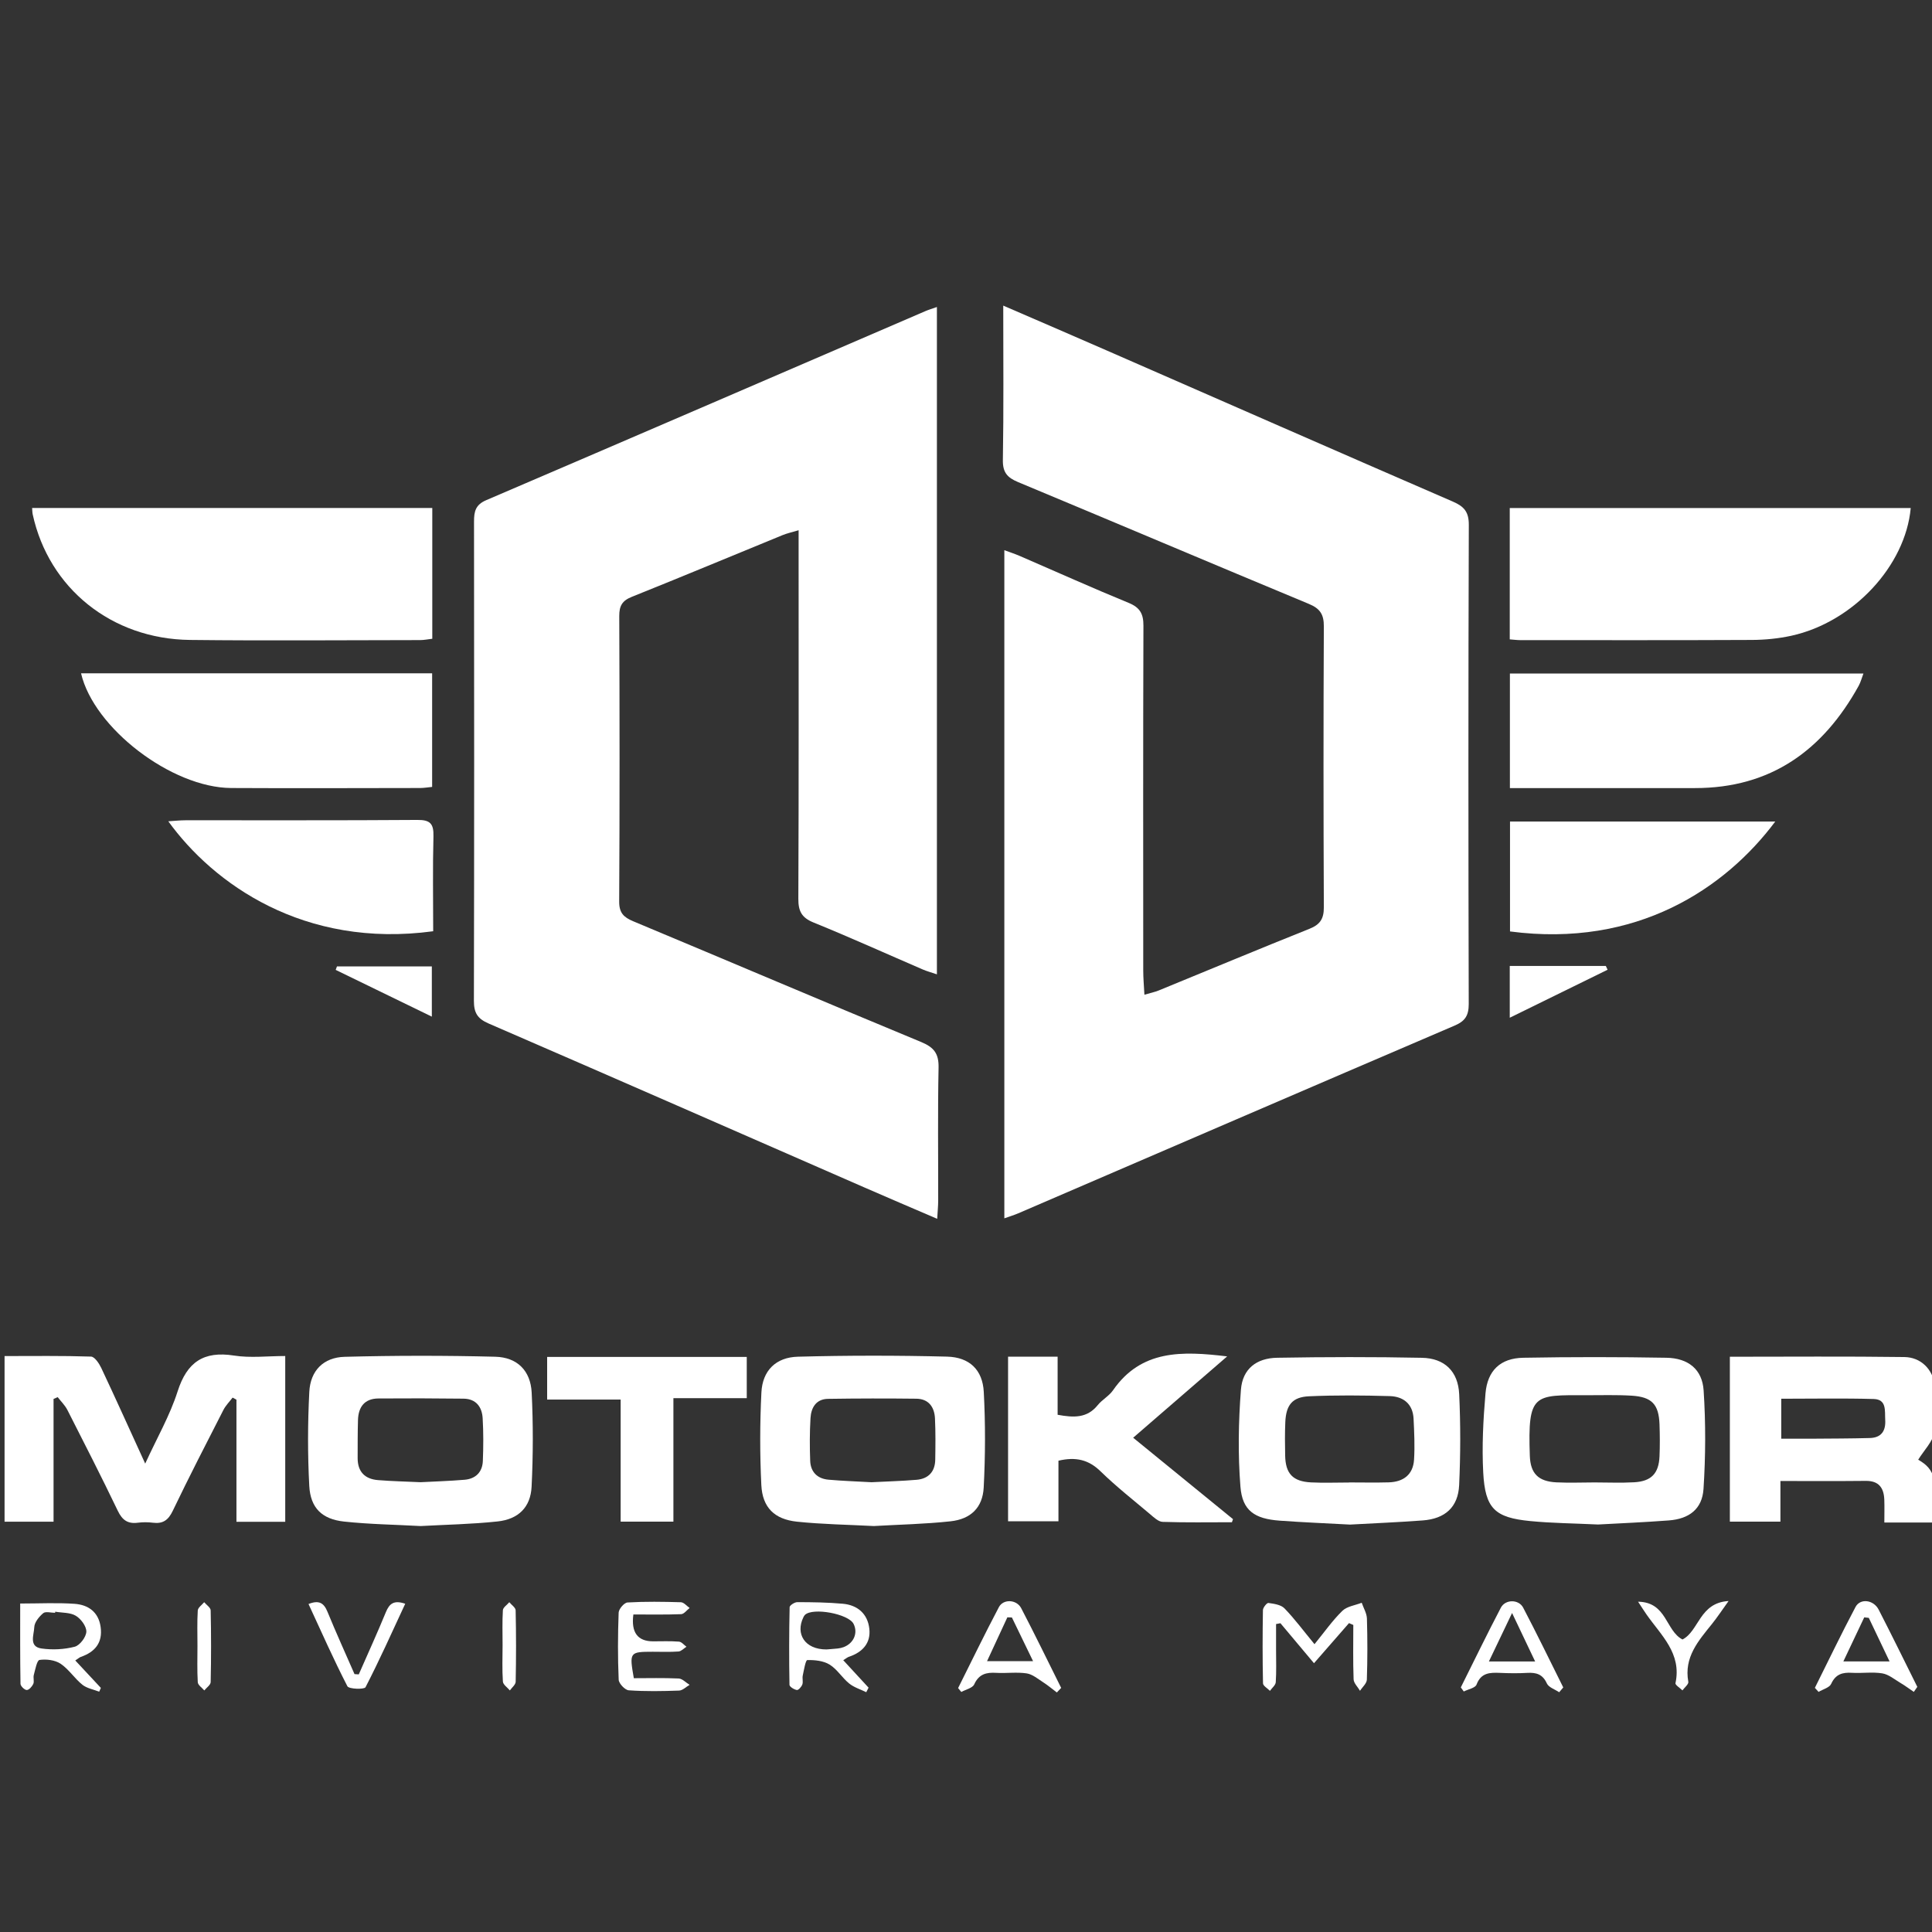 <?xml version="1.0" encoding="UTF-8"?><svg id="Capa_1" xmlns="http://www.w3.org/2000/svg" viewBox="0 0 512 512"><rect x="0" y="0" width="512" height="512" fill="#333333" stroke="none"/><defs><style>.cls-1{fill:#fff;}</style></defs><path class="cls-1" d="m265.87,80.99c9.68,4.19,18.54,8,27.38,11.87,30.58,13.36,61.13,26.79,91.75,40.06,2.96,1.28,4.26,2.69,4.25,6.16-.14,42.33-.13,84.66-.02,127,0,3.05-.96,4.52-3.71,5.7-38.59,16.53-77.13,33.17-115.69,49.77-1.07.46-2.19.79-3.67,1.32v-177.06c1.42.52,2.75.95,4.03,1.5,9.63,4.16,19.21,8.48,28.92,12.46,3.01,1.23,3.92,2.92,3.91,6.04-.1,30.47-.06,60.94-.05,91.41,0,1.97.18,3.94.31,6.39,1.61-.47,2.75-.7,3.8-1.13,13.32-5.45,26.6-11.01,39.97-16.35,2.82-1.13,3.79-2.67,3.78-5.69-.11-24.81-.12-49.61,0-74.42.02-3.2-1-4.75-3.97-5.98-25.72-10.69-51.35-21.57-77.06-32.28-2.85-1.19-4.09-2.54-4.03-5.87.23-13.32.1-26.65.1-40.89Z"/><path class="cls-1" d="m248.29,81.37v176.84c-1.56-.53-2.69-.83-3.75-1.29-9.64-4.16-19.21-8.49-28.93-12.44-3.16-1.28-4.06-3.01-4.04-6.3.13-30.61.07-61.21.07-91.82v-5.84c-1.81.54-3.07.81-4.24,1.29-13.32,5.45-26.61,11.01-39.97,16.36-2.57,1.03-3.33,2.41-3.32,5.1.1,25.21.12,50.43-.02,75.64-.02,3.02,1.2,4.18,3.73,5.24,25.45,10.63,50.83,21.45,76.31,32,3.4,1.41,4.68,3.08,4.6,6.79-.24,11.72-.08,23.46-.1,35.19,0,1.42-.15,2.85-.26,4.87-6.84-2.94-13.11-5.61-19.36-8.34-33.17-14.49-66.32-29.05-99.54-43.43-3-1.3-3.89-2.89-3.88-6.02.09-42.34.08-84.67.03-127.01,0-2.64.39-4.44,3.23-5.65,38.84-16.64,77.63-33.4,116.43-50.12.84-.36,1.72-.61,3-1.07Z"/><path class="cls-1" d="m8.51,134.62h106.05v34.66c-1.16.13-2.18.35-3.21.35-20.34.02-40.68.19-61.01-.04-20.78-.24-37.41-13.71-41.67-33.26-.11-.5-.1-1.03-.16-1.7Z"/><path class="cls-1" d="m400.1,169.44v-34.8h106.26c-1.38,15.32-15.27,30.25-31.64,33.84-3.39.74-6.93,1.09-10.41,1.11-20.48.1-40.95.05-61.43.05-.8,0-1.6-.11-2.78-.2Z"/><path class="cls-1" d="m400.14,208.84v-30.35h93.69c-.44,1.14-.72,2.27-1.26,3.26-9.45,17.08-23.29,27.13-43.43,27.1-14.81-.02-29.63,0-44.44,0h-4.55Z"/><path class="cls-1" d="m21.49,178.43h93.03v30.11c-1.14.11-2.16.29-3.18.29-16.7.02-33.4.09-50.1,0-15.76-.09-36.38-15.88-39.76-30.39Z"/><path class="cls-1" d="m14.18,403.26H1.21v-43.89c7.67,0,15.29-.11,22.91.14.95.03,2.13,1.78,2.7,2.98,3.84,8.14,7.53,16.35,11.66,25.38,3.13-6.83,6.55-12.75,8.58-19.11,2.49-7.8,6.89-10.79,14.98-9.52,4.33.68,8.85.12,13.55.12v43.93h-12.93v-32.36l-1.02-.55c-.82,1.09-1.83,2.08-2.44,3.28-4.54,8.87-9.1,17.73-13.41,26.71-1.18,2.47-2.6,3.5-5.25,3.17-1.33-.17-2.71-.17-4.04,0-2.65.34-4.1-.7-5.28-3.15-4.31-8.98-8.84-17.85-13.36-26.73-.64-1.25-1.7-2.27-2.57-3.4-.37.16-.74.31-1.1.47v32.56Z"/><path class="cls-1" d="m231.66,404.42c-7.03-.37-13.78-.46-20.45-1.16-5.99-.63-9.15-3.76-9.45-9.7-.4-8.17-.39-16.39.02-24.56.29-5.76,3.82-9.31,9.68-9.46,13.16-.35,26.35-.35,39.52-.02,5.95.15,9.42,3.51,9.73,9.35.45,8.43.42,16.91-.02,25.34-.28,5.33-3.43,8.37-8.78,8.95-6.81.74-13.68.87-20.24,1.25Zm-.8-11.61c4-.21,8.04-.31,12.06-.65,3.13-.27,4.88-2.16,4.93-5.34.06-3.63.1-7.27-.07-10.9-.14-3.05-1.69-5.22-4.97-5.25-7.79-.09-15.58-.08-23.38.04-3.17.05-4.48,2.34-4.64,5.12-.22,3.76-.22,7.54-.08,11.3.11,2.96,1.9,4.74,4.84,5,3.75.34,7.52.45,11.32.67Z"/><path class="cls-1" d="m111.47,404.42c-6.88-.38-13.62-.47-20.3-1.19-5.83-.63-8.89-3.59-9.21-9.44-.44-8.29-.42-16.65.01-24.94.29-5.62,3.76-9.13,9.37-9.28,13.3-.35,26.62-.36,39.92-.02,5.83.15,9.35,3.72,9.64,9.49.41,8.3.39,16.65-.02,24.95-.27,5.45-3.49,8.62-9.02,9.21-6.81.73-13.68.85-20.4,1.22Zm0-11.62c3.6-.19,7.63-.31,11.65-.65,2.95-.25,4.73-2.04,4.84-5,.15-3.76.17-7.54-.05-11.3-.17-3.01-1.77-5.15-5.06-5.19-7.52-.09-15.05-.11-22.58-.05-3.67.03-5.3,2.26-5.4,5.71-.1,3.36-.08,6.73-.09,10.09-.01,3.59,1.89,5.54,5.36,5.83,3.62.3,7.26.37,11.33.56Z"/><path class="cls-1" d="m357.76,404.03c-6.28-.34-12.47-.59-18.64-1.04-6.65-.49-9.89-2.66-10.39-8.99-.68-8.53-.53-17.19.13-25.73.43-5.48,4.09-8.36,9.62-8.45,12.78-.22,25.56-.25,38.34.01,6.02.12,9.59,3.59,9.88,9.62.38,8.03.36,16.1-.01,24.12-.27,5.85-3.73,8.92-9.65,9.36-6.44.49-12.89.74-19.27,1.1Zm-.23-11.17c3.5,0,7,.08,10.49-.02,3.89-.11,6.48-2.04,6.72-6.04.22-3.6.05-7.24-.13-10.85-.2-3.91-2.72-5.87-6.33-5.97-7.12-.2-14.26-.27-21.38.05-4.43.2-6.08,2.32-6.28,6.84-.13,2.95-.1,5.92-.04,8.88.1,4.79,2.03,6.85,6.85,7.1,3.35.17,6.73.03,10.09.03Z"/><path class="cls-1" d="m423.49,404.01c-6.4-.31-12.2-.35-17.95-.91-9.41-.91-11.96-3.32-12.47-12.88-.37-6.95,0-13.99.6-20.94.52-6.09,3.97-9.35,10.02-9.46,12.64-.23,25.29-.22,37.93,0,5.76.1,9.49,3.05,9.86,8.65.57,8.67.53,17.44-.03,26.11-.35,5.35-3.82,7.95-9.21,8.35-6.44.49-12.89.76-18.74,1.08Zm-.92-11.15c3.5,0,7.01.16,10.49-.04,4.56-.25,6.54-2.35,6.73-6.88.12-2.82.1-5.65,0-8.48-.2-5.29-2.01-7.26-7.38-7.59-4.02-.25-8.07-.11-12.11-.12-13.83-.03-15.45-.53-14.88,16.03.16,4.77,2.29,6.82,7.05,7.06,3.36.16,6.73.03,10.09.02Z"/><path class="cls-1" d="m458.43,359.55c15.61,0,30.94-.13,46.26.08,4.35.06,7.57,3.24,8.09,7.69.47,3.98.71,8.15-.04,12.03-.51,2.68-2.87,5.01-4.4,7.49,4.47,2.53,5.35,5.49,3.98,16.65h-12.95c0-2.15.06-4.1-.01-6.05-.12-3.13-1.43-5.03-4.93-4.99-7.37.08-14.74.03-22.6.03v10.77h-13.4v-43.69Zm13.62,21.72c2.87,0,5.53.02,8.18,0,5.1-.04,10.21-.04,15.31-.18,3.01-.08,4.24-1.87,4.06-4.8-.14-2.36.46-5.44-3.04-5.54-8.12-.23-16.26-.07-24.51-.07v10.6Z"/><path class="cls-1" d="m400.17,217.72h70.29c-13.26,17.72-36.71,33.54-70.29,29.12v-29.12Z"/><path class="cls-1" d="m114.79,246.79c-34.31,4.64-58.28-12.64-70.19-29.14,1.67-.1,3.12-.27,4.56-.27,20.48-.02,40.96.06,61.44-.09,3.4-.03,4.35.99,4.27,4.32-.22,8.32-.07,16.66-.07,25.17Z"/><path class="cls-1" d="m267.16,359.53h13.12v15.4c4.26.78,7.82.94,10.63-2.56,1.17-1.45,3-2.41,4.05-3.93,7.46-10.77,18.28-10.43,30.25-8.98-8.44,7.3-16.49,14.27-24.91,21.55,8.93,7.28,17.69,14.43,26.46,21.58l-.29.82c-6.12,0-12.25.11-18.36-.1-1.14-.04-2.34-1.2-3.34-2.05-4.43-3.73-8.99-7.33-13.13-11.36-3.16-3.08-6.56-3.87-11.14-2.8v16.06h-13.35v-43.64Z"/><path class="cls-1" d="m178.46,403.25h-13.98v-32.35h-19.48v-11.3h52.9v10.93h-19.44v32.72Z"/><path class="cls-1" d="m348.36,435.72c2.71-3.32,4.8-6.32,7.38-8.83,1.24-1.2,3.39-1.46,5.13-2.14.48,1.4,1.34,2.79,1.38,4.2.16,5.39.16,10.79-.02,16.17-.03,1.01-1.18,1.97-1.81,2.96-.59-1.02-1.66-2.01-1.7-3.05-.18-4.79-.08-9.6-.08-14.4-.38-.16-.76-.33-1.14-.49-3,3.44-6,6.87-9.28,10.63-3.09-3.69-5.99-7.14-8.89-10.6-.39.07-.77.14-1.16.22,0,2.3,0,4.6,0,6.91,0,2.83.11,5.67-.08,8.49-.05.8-1,1.53-1.54,2.3-.64-.66-1.82-1.31-1.84-1.99-.14-6.47-.13-12.94-.02-19.41.01-.67,1.05-1.95,1.45-1.89,1.48.21,3.32.46,4.27,1.44,2.69,2.78,5.01,5.92,7.94,9.48Z"/><path class="cls-1" d="m167.85,427.86q-.94,7.1,5.21,7.11c2.29,0,4.59-.1,6.87.08.7.05,1.33.88,1.99,1.35-.7.44-1.37,1.2-2.09,1.26-2.28.17-4.58.07-6.87.07-6.11.01-6.2.12-4.99,7.01,3.9,0,7.9-.11,11.89.08.99.05,1.93,1.1,2.89,1.68-.93.53-1.84,1.49-2.79,1.52-4.44.16-8.9.24-13.33-.07-.99-.07-2.63-1.79-2.67-2.81-.26-5.92-.23-11.86-.01-17.78.04-.97,1.48-2.64,2.35-2.69,4.7-.27,9.43-.2,14.14-.06.79.02,1.55.99,2.32,1.52-.75.57-1.48,1.61-2.25,1.64-4.15.16-8.3.08-12.64.08Z"/><path class="cls-1" d="m229.57,448.45c-1.52-.75-3.23-1.26-4.52-2.3-1.87-1.51-3.2-3.79-5.2-5.02-1.64-1.01-3.93-1.24-5.91-1.19-.45.01-.89,2.64-1.2,4.09-.17.77.15,1.68-.12,2.39-.23.62-1.03,1.52-1.45,1.45-.73-.12-1.94-.87-1.95-1.37-.12-6.86-.11-13.72.04-20.58.01-.48,1.32-1.33,2.02-1.33,4.02,0,8.06.06,12.07.42,3.93.35,6.59,2.68,7.03,6.61.44,3.86-1.84,6.26-5.44,7.46-.37.12-.68.41-1.47.89,2.29,2.49,4.5,4.88,6.71,7.28-.21.4-.41.81-.62,1.21Zm-10.56-11.33c.31-.03,1.65-.11,2.98-.25.53-.06,1.07-.17,1.57-.36,2.7-1.02,3.86-3.75,2.65-6.16-1.33-2.66-10.77-4.42-12.89-2.39-.18.17-.31.42-.42.65-2.13,4.36.34,8.51,6.11,8.51Z"/><path class="cls-1" d="m5.35,424.95c5.13,0,9.8-.25,14.43.08,3.61.26,6.35,2.17,6.89,6.16.57,4.15-1.49,6.6-5.26,7.91-.36.13-.66.42-1.46.94,2.33,2.49,4.56,4.88,6.78,7.27-.15.33-.29.67-.44,1-1.51-.59-3.26-.88-4.46-1.84-2.08-1.67-3.6-4.11-5.78-5.57-1.48-.98-3.77-1.26-5.57-1-.7.1-1.13,2.55-1.52,3.97-.21.75.16,1.71-.14,2.38-.32.7-1.13,1.62-1.73,1.62-.58,0-1.65-1.04-1.66-1.64-.12-7.08-.08-14.17-.08-21.28Zm9.29,2.16l-.04.3c-1.08,0-2.52-.43-3.15.1-1.1.93-2.33,2.43-2.37,3.73-.06,1.97-1.53,5.15,1.94,5.63,2.87.4,5.99.26,8.78-.47,1.35-.35,3.02-2.55,3.08-3.97.06-1.42-1.42-3.41-2.78-4.23-1.49-.9-3.61-.77-5.45-1.08Z"/><path class="cls-1" d="m280.09,448.53c-1.2-.9-2.35-1.88-3.61-2.69-1.42-.91-2.86-2.15-4.43-2.38-2.63-.39-5.37.02-8.04-.14-2.64-.16-4.59.32-5.83,3.05-.45.99-2.24,1.36-3.42,2.02-.28-.34-.56-.68-.85-1.03,3.58-7.16,7.07-14.37,10.8-21.44,1.18-2.24,4.7-2.07,5.92.27,3.64,6.98,7.08,14.07,10.59,21.12l-1.14,1.21Zm-11.93-19.88c-.4-.01-.8-.02-1.2-.04-1.73,3.75-3.47,7.49-5.38,11.61h12.19c-2.07-4.27-3.84-7.92-5.61-11.58Z"/><path class="cls-1" d="m413.2,448.46c-1.13-.76-2.79-1.29-3.27-2.34-1.11-2.44-2.81-2.92-5.17-2.79-2.41.14-4.85.11-7.26,0-2.67-.11-5.01-.06-6.2,3.1-.34.91-2.21,1.23-3.38,1.83-.26-.36-.53-.72-.79-1.08,3.52-7.05,6.96-14.14,10.61-21.12,1.19-2.27,4.74-2.27,5.92-.01,3.66,6.98,7.1,14.08,10.62,21.14-.36.42-.72.85-1.08,1.27Zm-12.49-20.99c-2.33,4.87-4.11,8.59-6.14,12.84h12.26c-2.04-4.28-3.81-8-6.11-12.84Z"/><path class="cls-1" d="m507.2,448.38c-1.19-.8-2.34-1.67-3.58-2.4-1.56-.93-3.1-2.24-4.79-2.52-2.62-.43-5.37.01-8.05-.15-2.52-.15-4.32.36-5.5,2.93-.46,1.01-2.19,1.44-3.34,2.13-.33-.36-.65-.71-.98-1.07,3.57-7.15,7.03-14.37,10.77-21.43,1.26-2.37,4.78-1.92,6.13.69,3.49,6.79,6.85,13.65,10.25,20.48l-.92,1.32Zm-11.96-19.63c-.4-.04-.8-.09-1.2-.13-1.77,3.73-3.54,7.46-5.53,11.67h12.24c-2.01-4.22-3.76-7.88-5.5-11.54Z"/><path class="cls-1" d="m95.08,443.73c2.41-5.49,4.9-10.95,7.18-16.49.92-2.24,2.11-3.27,5.13-2.23-3.49,7.5-6.8,14.91-10.52,22.12-.33.63-4.41.51-4.81-.26-3.66-7.11-6.9-14.44-10.3-21.79,2.81-1.12,4.08-.25,5.02,2.05,2.28,5.56,4.77,11.03,7.17,16.53.37.02.75.05,1.12.07Z"/><path class="cls-1" d="m89.3,256.11h25.14v13.31c-8.71-4.23-17.09-8.31-25.48-12.39l.34-.92Z"/><path class="cls-1" d="m400.11,255.99h25.45l.47,1c-8.45,4.15-16.91,8.29-25.93,12.72v-13.71Z"/><path class="cls-1" d="m434.1,424.47c7.66.09,7.27,7.69,11.78,10.01,4.39-2.25,4.47-9.75,12.21-10.19-1.85,2.57-3.03,4.37-4.38,6.05-3.62,4.5-7.48,8.84-6.29,15.36.12.64-1.01,1.51-1.56,2.27-.65-.65-1.95-1.44-1.84-1.92,1.69-7.89-3.81-12.67-7.66-18.17-.59-.85-1.15-1.73-2.26-3.42Z"/><path class="cls-1" d="m133.19,435.97c0-3.09-.11-6.18.08-9.25.05-.74,1.11-1.41,1.7-2.12.59.72,1.67,1.43,1.68,2.16.14,6.3.14,12.61.01,18.92-.02.78-1,1.54-1.54,2.3-.65-.78-1.8-1.53-1.85-2.36-.22-3.21-.09-6.43-.08-9.65Z"/><path class="cls-1" d="m52.33,436.1c0-3.1-.11-6.21.08-9.3.05-.77,1.1-1.47,1.7-2.2.6.72,1.71,1.43,1.72,2.17.14,6.33.14,12.67,0,19.01-.02.75-1.1,1.47-1.69,2.2-.61-.72-1.69-1.42-1.73-2.18-.19-3.22-.08-6.47-.08-9.7Z"/></svg>